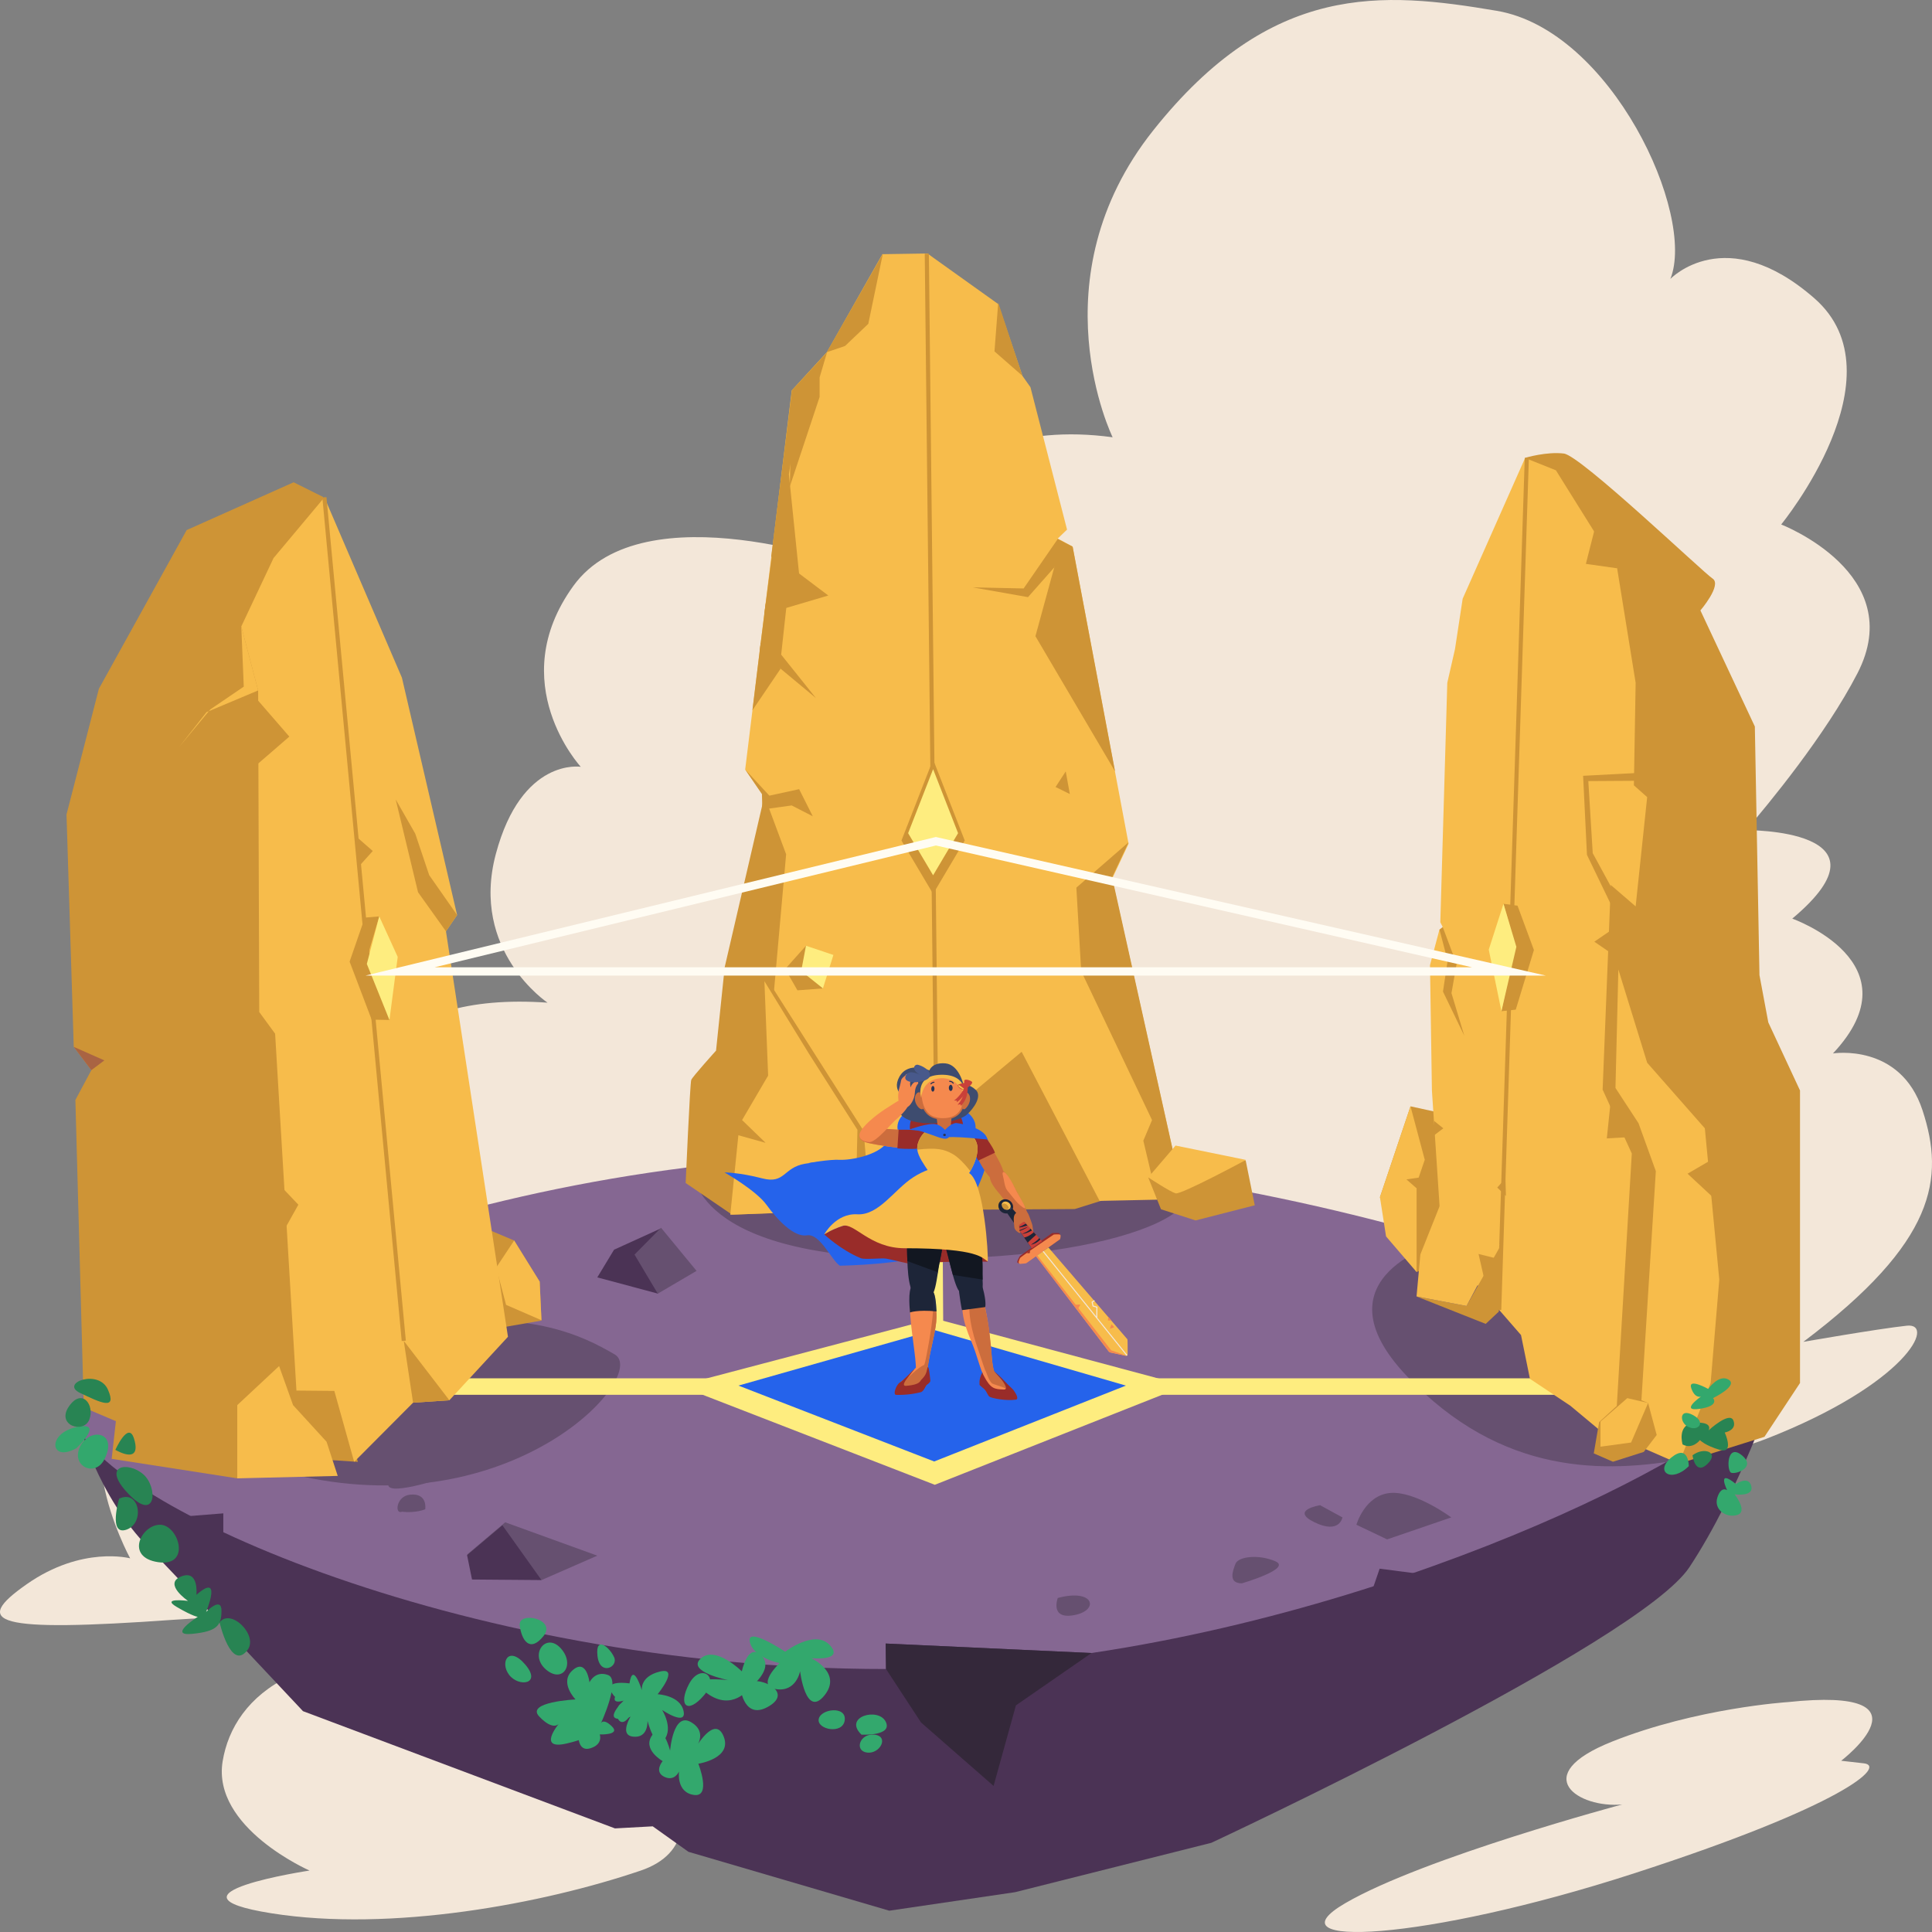 <svg xmlns="http://www.w3.org/2000/svg" fill="none" viewBox="0 0 468 468">
  <rect x="0" y="0" width="468" height="468" fill="#808080" stroke="none"/>
  <path fill="#F3E7D9" d="M177.365 397.053s-91.264-7.824-135.1-4.697c-43.84 3.132-49.206.78-35.787-8.61 13.418-9.39 25.052-6.259 25.052-6.259s-18.79-34.434 4.473-43.825c23.262-9.39 56.367-7.044 56.367-7.044s-38.47-89.215 40.261-83.737c0 0-18.789-12.522-12.526-36.001 6.263-23.478 20.579-21.132 20.579-21.132s-18.789-20.346-1.79-43.825c16.999-23.478 67.996-4.697 67.996-4.697s16.999-37.567 62.63-31.303c0 0-18.789-38.347 9.844-74.347 28.632-36 55.469-33.65 83.21-28.957 27.735 4.698 48.314 49.303 42.051 64.952 0 0 13.418-14.088 34.896 4.698 21.471 18.78-8.054 54.781-8.054 54.781s30.961 11.911 18.462 36.073c-7.742 14.975-21.599 31.715-26.969 37.974 0 0 37.223-.378 11.19 21.427 0 0 30.439 10.743 9.86 32.656 0 0 16.339-2.628 21.705 13.807 5.37 16.434 3.325 31.792-28.883 56.056 0 0 17.897-3.132 25.053-3.912 7.155-.781 0 14.088-33.998 27.39-34.004 13.317-250.522 48.532-250.522 48.532zM433.011 412.315s-22.026 1.401-42.545 9.579c-20.518 8.178-8.014 16.211 2.489 15.208 0 0-48.07 12.861-67.059 23.905-18.989 11.043 19.033 9.269 69.88-7.194 50.847-16.464 61.223-26.038 55.725-26.669-5.499-.63-5.499-.625-5.499-.625s23.673-18.092-12.991-14.204zM115.764 403.637c-42.101-8.057-59.2 6.903-61.833 23.013-2.633 16.109 21.05 26.464 21.05 26.464s-38.154 5.755-9.211 10.355c28.943 4.601 65.779-2.302 89.462-10.355 23.683-8.052 2.633-41.425-39.468-49.477z"/>
  <path fill="#4B3355" d="M215.409 462.839l30.479-4.484 47.544-11.96s103.617-48.328 115.805-66.765c12.188-18.436 20.724-43.844 20.724-43.844s-50.593-16.444-184.683-18.931c-134.09-2.492-226.13 27.899-226.13 27.899s4.268 17.438 17.066 30.392c5.98 6.055 37.18 39.36 37.18 39.36l75.577 28.399 9.145-.499 8.652 6.171 48.641 14.262z"/>
  <path fill="#856792" d="M426.305 335.791c0 10.263-75.528 51.702-161.903 64.632l-49.86-2.298.083 6.171c-104.854 0-193.595-41.852-196.089-60.535-2.494-18.684 91.235-64.022 196.089-64.022 104.853 0 211.68 43.845 211.68 56.052z"/>
  <path fill="#33A86D" d="M162.321 424.085s.721-9.453 5.044-6.932c4.323 2.521 1.081 6.302 1.081 6.302s4.683-8.193 6.845-2.836c2.161 5.357-6.125 6.617-6.125 6.617s3.243 8.193-1.081 7.563c-4.323-.63-3.602-5.672-3.602-5.672s-1.081 2.521-3.603 1.261c-2.522-1.261-.36-3.782-.36-3.782s-5.044-2.836-2.522-6.302c2.522-3.461 4.323 3.781 4.323 3.781z"/>
  <path fill="#33A86D" d="M152.485 407.777s-6.279-.955-4.367 2.147c1.912 3.103 3.547 1.435 3.547 1.435s-5.459 5.013-1.64 5.013c3.824 0 3.547-1.91 3.547-1.91s-4.096 5.73-.272 6.21c3.825.48 3.547-3.82 3.547-3.82s1.913 7.403 4.096 4.538c2.184-2.865-.548-7.165-.548-7.165s6.008 4.057 5.187.237c-.82-3.82-6.279-4.058-6.279-4.058s5.459-6.685.548-5.492c-4.916 1.192-4.367 4.537-4.367 4.537s-2.184-7.165-2.999-1.672z"/>
  <path fill="#33A86D" d="M166.908 407.922c-2.705 5.125-.449 7.49 3.608 2.759 4.052-4.732-.903-7.883-3.608-2.759zM123.341 405.726c-2.328-3.02-.149-7.262 3.908-2.492 4.057 4.771-1.58 5.513-3.908 2.492zM149.635 413.701c-.904 2.434 1.053 5.915 3.608.79.843-1.701-2.71-3.224-3.608-.79zM148.776 401.47c-1.042-2.38-4.573-5.415-4.052-.407.521 5.012 5.094 2.787 4.052.407zM150.199 412.15c2.97-.495 7.377-2.221 3.414-2.957-3.963-.737-6.385 3.451-3.414 2.957z"/>
  <path fill="#33A86D" d="M142.794 407.525s-.676-5.915-4.057-2.957c-3.381 2.957.676 7.097.676 7.097s-12.171.591-8.79 4.14c3.381 3.549 4.733 1.774 4.733 1.774s-5.409 6.506 2.029 4.732 2.704-2.167 2.704-2.167-.227 4.334 2.932 3.35c3.16-.984 2.256-3.35 2.256-3.35s5.183.199 2.932-1.973c-2.256-2.167-2.704-.592-2.704-.592s4.955-10.646 1.801-11.824c-3.159-1.187-4.512 1.77-4.512 1.77z"/>
  <path fill="#33A86D" d="M132.204 404.374c4.057 3.548 7.211-1.183 3.609-5.124-3.609-3.942-7.66 1.575-3.609 5.124z"/>
  <path fill="#33A86D" d="M125.894 393.742c.449 3.534 2.422 6.739 5.759 2.57 3.331-4.174-6.208-6.109-5.759-2.57zM181.423 409.008s-4.013 5.711-10.215 1.125c-6.207-4.586 5.216-3.132 5.216-3.132s-10.254-2.055-6.662-5.269c3.597-3.215 9.932 3.131 9.932 3.131s1.48-7.15 4.761-3.81c3.287 3.35-3.032 7.955-3.032 7.955z"/>
  <path fill="#33A86D" d="M188.853 402.856s-5.858 5.517-.903 6.307c4.955.791 5.858-4.334 5.858-4.334s1.352 11.432 5.859 5.915c4.506-5.517-3.154-9.066-3.154-9.066s8.114.791 4.506-3.156c-3.608-3.941-10.819 1.576-10.819 1.576s-9.467-6.307-8.563-2.366c.903 3.941 7.216 5.124 7.216 5.124z"/>
  <path fill="#33A86D" d="M179.382 409.013s.904 8.188 7.211 4.092c6.313-4.092-5.858-8.474-7.211-4.092zM198.318 416.44c-.449 2.526 5.858 3.791 6.307.252.449-3.539-5.858-2.782-6.307-.252zM210.034 424.536c3.154.393 5.41-3.941 1.802-4.334-3.603-.397-4.956 3.941-1.802 4.334z"/>
  <path fill="#33A86D" d="M208.684 420.197s7.659.393 5.858-3.156c-1.801-3.543-10.365-1.178-5.858 3.156z"/>
  <path fill="#4B3355" d="M344.791 381.37l-10.592-1.381-2.029 5.914 12.621-4.533zM44.18 367.375l9.916-.786v7.093l-9.915-6.307z"/>
  <path fill="#665070" d="M131.167 382.752l13.519-5.914-22.309-8.082-9.239 7.82 18.029 6.176z"/>
  <path fill="#4B3355" d="M113.138 376.707l8.563-7.229 9.466 13.274-16.827-.136-1.202-5.909z"/>
  <g>
    <path fill="#4B3355" d="M159.409 313.369l-14.721-3.941 4.057-6.705 11.268-5.124-.604 15.77z"/>
    <path fill="#665070" d="M153.702 303.906l5.637 9.463 9.389-5.517-8.602-10.447-6.424 6.501z"/>
  </g>
  <path fill="#665070" d="M351.552 367.573s-8.79-6.506-14.871-5.914c-6.085.591-8.114 7.689-8.114 7.689l7.438 3.548 15.547-5.323zM319.779 364.616s-7.438 1.183-1.352 4.14c6.085 2.958 6.762-1.183 6.762-1.183l-5.41-2.957zM300.851 383.537s12.172-3.548 8.115-5.323c-4.058-1.774-9.013-1.182-9.689.592-.681 1.774-1.807 4.731 1.574 4.731zM256.232 387.086s-2.028 5.323 4.057 4.14c6.086-1.183 4.728-6.506-4.057-4.14zM96.911 354.368s3.154-3.942 4.955-2.366c1.802 1.576 5.859 5.914 5.859 5.914s-15.325 5.125-13.518 1.183c1.801-3.946 2.704-4.731 2.704-4.731zM103.003 365.6s.677-3.941-3.608-3.548c-3.503.32-3.83 4.925-2.028 4.14 3.381.397 5.636-.592 5.636-.592z"/>
  <path fill="#665070" d="M105.023 320.2c24.636-2.104 35.754 3.156 43.869 7.883 8.114 4.731-21.633 38.632-70.911 30.483-49.279-8.149 2.405-36.262 27.042-38.366zM167.672 282.338s-2.028 21.374 51.38 22.499c53.407 1.125 83.83-14.248 61.522-22.121-22.309-7.878-112.902-.378-112.902-.378zM349.527 300.755s-31.775 8.28-8.791 32.524c22.985 24.245 47.999 23.653 67.603 20.105 19.609-3.549-22.304-43.171-58.812-52.629z"/>
  <path fill="#34283A" d="M214.625 404.296l-.083-6.171 49.861 2.298-18.313 12.682-5.409 19.513-17.576-15.373-8.48-12.949z"/>
  <g>
    <path fill="#FEED7F" d="M226.338 319.366l-61.827 16.289 61.932 24.016 60.658-24.016-60.763-16.289z"/>
    <path stroke="#FEED7F" stroke-miterlimit="10" stroke-width="4" d="M77.526 335.873h300.277M226.479 320.268l-.227-34.1"/>
    <path fill="#2563EB" d="M226.293 322.173l-47.416 13.467 47.416 18.384 46.441-18.384-46.441-13.467z"/>
  </g>
  <g>
    <path fill="#CE9436" d="M116.157 296.959l8.391 3.534 6.18 9.967.433 9.434-16.977 2.938-.604-15.372 2.577-10.501z"/>
    <path fill="#F7BC4B" d="M124.551 300.493l-4.357 6.569 2.395 9.022 8.574 3.723-.432-9.347-6.18-9.967z"/>
    <path fill="#CE9436" d="M78.27 120.384l-7.138-3.558-25.912 11.576-21.267 38.444-7.842 30.45 1.751 56.289 4.263 5.648-3.864 7.223 2.029 74.507 22.131 9.366 16.717 1.978 27.551 1.809-4.8-17.186-6.451-2.104-7.965-92.411 9.29-69.494 1.507-52.537z"/>
    <path fill="#F7BC4B" d="M85.791 354.116l14.272-14.336 8.791-.591 14.194-15.373-15.02-98.223 2.699-3.941-13.368-57.492-18.778-43.689-12.321 14.714-7.81 16.56 4.08 15.504.265 77.896 3.847 5.255 5.166 86.447 9.178.083 4.805 17.186z"/>
    <path fill="#A96443" d="M17.863 253.585l4.262 5.648 3.159-2.366-7.421-3.282z"/>
    <path fill="#CE9436" d="M108.025 225.593l-6.762-9.463-5.41-22.47 4.734 8.28 3.381 10.05 6.756 9.662-2.699 3.941zM61.302 168.301l8.785 10.132-8.109 7.015-.676-17.147zM100.06 339.78l-2.255-14.98 11.046 14.389-8.791.591zM68.588 287.942l3.686 3.878-3.459 6.176-.227-10.054zM56.797 326.182l-31.775 12.415 3.381 2.696-1.352 12.091 30.423 4.726 2.704-18.33 7.433-8.867-10.814-4.731z"/>
    <path fill="#F7BC4B" d="M79.105 349.243l2.705 8.276-24.337.591v-17.738l10.137-9.458 3.381 9.458 8.114 8.871zM43.423 180.915l6.612-8.411 12.493-5.255-4.08-15.504.6 14.583-8.11 5.521-7.515 9.066z"/>
    <path stroke="#CE9436" stroke-miterlimit="10" d="M97.81 324.8L78.583 120.471"/>
    <path fill="#CE9436" d="M90.026 246.992l-5.337-14.054 3.686-10.656 3.497-.296-2.882 9.725 5.42 15.363-4.384-.082z"/>
    <path fill="#FEED7F" d="M94.337 247.084L88.86 233.5l3.01-11.514 4.472 9.812-2.006 15.286z"/>
    <path fill="#CE9436" d="M86.387 202.725l3.908 3.418-3.304 3.68-.604-7.098z"/>
    <g>
      <path fill="#CE9436" d="M240.865 263.363l-2.594 14.636 5.099 10.665 4.069-.911-4.695-9.168 2.428-15.939-4.307.717z"/>
      <path fill="#FEED7F" d="M245.094 262.646l-2.81 14.194 5.155 10.913 2.544-10.326-4.889-14.781z"/>
    </g>
    <g>
      <path fill="#CE9436" d="M351.547 270.15l-9.871-2.157-7.405 22.014 8.885 18.131 12.337-5.614-3.946-32.374zM369.568 110.868s5.132-1.518 9.256-1.004c4.118.514 33.665 28.734 36.021 30.28 2.355 1.547-2.944 7.723-2.944 7.723l13.186 28.118 1.12 60.235 2.139 11.441 7.682 16.492v70.862l-8.613 13.031-20.718 6.516-9.134-6.133-6.928 1.246-19.743-133.535-1.324-105.272z"/>
      <path fill="#F7BC4B" d="M349.484 224.57l-.588-1.168 1.691-58.005 1.862-8.15 1.862-12.216 15.126-34.095 7.46 2.986 14.832 23.74 4.484 27.735-.427 24.84 3.22 2.851-2.793 26.469-6.019-5.187-1.979 49.58 7.067 15.474-4.163 70.033-10.736-8.945-9.777-6.515-2.161-10.603-19.116-21.975-2.467-37.266-.465-30.367 2.289-8.595.798-.621zM341.676 267.993l3.453 12.948-1.48 4.32-2.96.431 2.467 2.158v20.288l-7.405-8.634-1.48-9.497 7.405-22.014z"/>
      <path fill="#CE9436" d="M391.557 224.444l-5.354 3.67 5.354 3.665v-7.335zM386.949 125.596l-2.793 10.995 7.576 1.071-4.783-12.066zM400.492 187.028l-17.004.902.931 19.139 7.604 15.746.698-3.461-6.906-12.692-1.069-17.457 15.585-.097.161-2.08z"/>
      <path fill="#F7BC4B" d="M392.024 234.833l-.699 28.709 5.587 8.552 4.19 11.606-4.19 66.586 9.777 4.276 7.688-19.547 2.095-25.044-3.498-36.655-13.967-15.882-6.983-22.601z"/>
      <path stroke="#CE9436" stroke-miterlimit="10" d="M363.159 317.301l6.69-206.394"/>
      <path fill="#CE9436" d="M367.174 244.568l4.395-14.437-3.968-10.743-3.403-.461 2.81 9.827-3.298 16.197 3.464-.383z"/>
      <path fill="#FEED7F" d="M363.7 244.946l3.619-15.586-3.12-10.433-3.57 11.107 3.071 14.912z"/>
      <path fill="#CE9436" d="M399.228 339.848l2.084 7.752-3.131 4.106-7.472 2.38-4.639-2.026 1.297-7.577 7.139-6.55 4.722 1.915z"/>
      <path fill="#F7BC4B" d="M387.696 344.357l6.49-5.677 5.044 1.168-4.119 9.58-7.415 1.013v-6.084z"/>
      <path fill="#CE9436" d="M363.618 301.531l-8.381 14.82-12.121-2.308 16.777 6.651 3.182-2.986.543-16.177z"/>
      <path fill="#F7BC4B" d="M355.241 316.35l-12.105-2.307.931-10.181 6.984-17.515 5.897 13.036 6.285 2.036-7.992 14.931z"/>
      <path fill="#CE9436" d="M390.159 266.8l-.931 8.959 6.983-.407-6.052-8.552zM415.775 280.239l-6.99 4.072 7.455 6.927-2.328-11.407M362.23 304.779l-4.074-1.019 1.513 6.618 2.561-5.599zM347.416 271.541l2.206 1.78-2.544 1.929.338-3.709zM364.788 289.706l-2.095-2.036 1.979-2.239.116 4.275zM349.493 224.585l3.347 8.929-1.241 7.059 3.104 10.316-5.161-10.689 1.126-7.5-1.968-7.505.793-.61z"/>
    </g>
  </g>
  <g>
    <path fill="#F7BC4B" d="M181.922 277.737l2.849-85.197-4.262-6.137 11.279-91.829 8.552-9.322 13.408-23.682 10.929-.165 1.353.984 15.774 11.266 5.858 17.38 1.951 2.758 8.863 34.493-2.251 2.172 3.603 1.934 13.552 72.001-3.986 8.47 15.675 70.12-24.337 9.361-50.027.887-28.783-15.494z"/>
    <path fill="#CE9436" d="M210.779 293.197l-1.574-19.251-25.795-40.577-1.485 44.005 28.854 15.823zM273.383 204.03l-3.985 8.469 15.674 70.518-2.854 3.005-21.86 6.85-41.613.262-5.11-10.117 48.68-40.606-1.58-27.396 5.315-4.615 7.333-6.37zM256.227 130.555l3.603 1.871-10.814 12.222-13.374-2.366 12.321.262 8.264-11.989zM241.804 73.297L240.9 85.12l6.762 5.914-5.858-17.738zM187.047 134.002l13.596 10.253-15.514 4.581 1.918-14.834zM200.266 85.32l4.434-1.513 5.631-5.362 3.531-16.977-13.596 23.851zM180.509 186.403l5.858 6.336 7.211-1.576 3.304 6.569-5.105-2.627-7.1.989-.111-3.748-4.057-5.943z"/>
    <path fill="#CE9436" d="M190.579 146.223l-1.352 12.353 8.413 10.515-13.634-11.334 1.463-11.534h5.11zM185.167 192.807l-9.616 41.459-2.1 20.235s-5.709 6.307-6.009 7.098c-.299.79-1.352 24.966-1.352 24.966l11.268 7.689 33.349-1.382-24.038-43.626 3.758-42.312-5.26-14.127z"/>
    <path fill="#F7BC4B" d="M176.903 294.249l1.956-19.251 6.607 1.842-5.709-5.521 6.313-10.772-.904-22.868 10.82 17.613 11.716 18.392-.454 19.45-30.345 1.115zM261.184 233.738l17.88 37.581-2.106 4.993 3.381 14.291-13.973.296-19.376-37.057 14.194-20.104z"/>
    <path fill="#CE9436" d="M184.267 155.667l-2.006 16.396 6.817-10.069-4.811-6.327zM198.539 91.428v4.731l-7.211 21.685.527-23.328 8.491-9.197-1.807 6.109zM195.237 229.093l-5.032 5.624 2.965 5.177 6.174-.465-4.107-10.336z"/>
    <path fill="#FEED7F" d="M195.235 229.093l6.646 2.23-2.539 8.106-5.265-4.208 1.158-6.128z"/>
    <path fill="#CE9436" d="M191.847 94.516l2.178 1.774-2.926 18.597 2.926 28.578-7.211-8.673 5.033-40.276zM255.774 135.975l-4.955 18.136 19.288 32.748-10.276-54.433-4.057 3.549zM278.141 285.213l3.093 7.717 8.38 2.701 14.333-3.665-2.206-10.903-23.6 4.15z"/>
    <path fill="#F7BC4B" d="M284.759 277.495l-6.618 7.717s5.293 3.472 6.618 3.859c1.324.388 17.054-8.1 17.054-8.1l-17.054-3.476z"/>
    <path stroke="#CE9436" stroke-miterlimit="10" d="M227.029 293.018l-2.522-231.565"/>
    <g>
      <path fill="#CE9436" d="M226.033 183.974l-7.665 19.634 7.665 12.92 7.66-12.92-7.66-19.634z"/>
      <path fill="#FEED7F" d="M226.032 186.325l-6.052 15.499 6.052 10.2 6.047-10.2-6.047-15.499z"/>
    </g>
    <path fill="#CE9436" d="M258.159 186.859l-2.461 3.781 3.453 1.706-.992-5.487z"/>
  </g>
  <g>
    <path fill="#2563EB" d="M226.857 278.876c5.229 0 9.467-2.617 9.467-5.846s-4.238-5.847-9.467-5.847c-5.228 0-9.466 2.618-9.466 5.847 0 3.229 4.238 5.846 9.466 5.846z"/>
    <path fill="#992C29" d="M226.861 278.876c3.569 0 6.463-2.617 6.463-5.846s-2.894-5.847-6.463-5.847-6.462 2.618-6.462 5.847c0 3.229 2.893 5.846 6.462 5.846z"/>
  </g>
  <g>
    <path fill="#3E4C6F" d="M233.379 262.723s-1.081-4.848-4.362-5.134c-3.276-.286-3.88 1.707-3.88 1.707s-5.06-2.351-7.25 1.498c-2.183 3.849 1.985 5.415 1.985 5.415s-4.368.407-1.685 3.747c2.682 3.345 13.396 2.337 15.957.102 1.856-1.624 3.802-4.586 2.211-6.06-1.585-1.478-2.976-1.275-2.976-1.275z"/>
  </g>
  <g>
    <path fill="#2563EB" d="M222.354 273.224c-1.502.523-5.709 7.422-12.016 7.819-6.307.393-9.162-.199-15.325.853-5.315.907-4.805 4.994-10.365 3.549-5.559-1.445-9.161-1.445-9.161-1.445s7.659 4.334 10.215 7.883c2.555 3.549 6.612 7.883 9.766 7.359 3.153-.523 5.858 5.915 7.964 7.359 0 0 16.678-.262 22.237-3.156 5.559-2.894 17.204-24.113 12.997-28.316-4.218-4.203-14.81-2.429-16.312-1.905z"/>
    <path fill="#2563EB" d="M222.352 273.223s-5.409.524-7.51 3.549c-2.101 3.02-8.674 4.305-11.379 4.174-2.705-.131-7.588.79-7.588.79s18.141 1.542 21.594-2.07c0 0 3.226-6.176 4.883-6.443z"/>
  </g>
  <g>
    <path fill="#992C29" d="M239.267 305.632s-4.356-8.266-12.715-7.049c-8.358 1.217-19.676-2.535-22.458-1.624s-4.439 2.055-4.439 2.055 4.062 3.811 8.856 5.769c.937.383 5.205-.092 6.175.107 5.919 1.217 6.207 1.741 10.037 1.13 3.836-.606 14.544-.388 14.544-.388z"/>
  </g>
  <g>
    <path fill="#F5894E" d="M233.169 314.159c-.621 5.638 1.818 9.589 3.004 13.075 1.186 3.486 2.029 7.068 3.154 7.03 1.13-.039 1.917.494 1.502-1.513-.599-2.889-.499-3.67-1.109-9.23-.565-5.197-1.419-7.999-1.857-10.496-.343-1.968-4.073-4.504-4.694 1.134z"/>
    <path fill="#CC6D3D" d="M234.894 313.961c-.621 5.638 1.33 10.869 2.516 14.354 1.186 3.486 1.275 4.072 2.028 5.061.588.771 1.874.655 1.353-1.328-.715-2.724-.283-2.118-1.02-8.503-.599-5.192-1.469-7.723-1.907-10.22-.349-1.973-2.35-5.003-2.97.636z"/>
    <path fill="#1D2538" d="M229.191 302.001s1.802 9.196 3.154 10.777c1.352 1.58 5.936 1.905 5.709-1.775-.233-3.786.598-7.49-1.879-9.855-2.478-2.366-6.086-3.68-6.984.853z"/>
    <path fill="#121721" d="M229.044 302.108l1.796 6.724 7.194 1.135c-.233-3.786.621-6.458-1.857-8.818-2.483-2.366-6.229-3.573-7.133.959z"/>
    <path fill="#1D2538" d="M238.091 312.089c.903 3.35.565 4.533.565 4.533l-5.631.737s-.227-.839-.676-4.189c-.455-3.35 4.899-4.208 5.742-1.081z"/>
    <path fill="#CC6D3D" d="M238.163 333.333c.144 2.206.26 5.032 5.631 4.741 2.727-.145-.46-3.049-1.375-4.121 0 0-1.601-1.759-1.729-2.031-.327-.703-1.602-.931-2.383.432-.399.702-.167.659-.144.979z"/>
    <path fill="#F5894E" d="M237.496 334.201c-.105.383-.027.955.571 1.333 1.258.785 3.326 1.517 5.454 1.415 2.672-.121-2.732-1.541-3.126-1.793-.853-.548-1.397-2.613-1.685-3.161-.288-.548-1.097 1.779-1.214 2.206z"/>
    <path fill="#992C29" d="M237.988 332.426s-.089.054.349.883c1.641 3.131 2.561 3.199 4.816 3.286 1.486.059-.681-2.579-.681-2.579l-1.669-1.89s1.491 1.25 2.766 2.661c.787.868 1.74 1.615 2.067 2.138.571.776 1.181 2.012.444 2.119-2.472.349-5.681-.349-6.263-.645-.588-.296-.61-1.038-1.325-1.847-.271-.306-1.192-.907-1.225-1.173-.011-.689-.033-.917.189-1.726.244-.853.532-1.227.532-1.227z"/>
  </g>
  <g>
    <path fill="#F5894E" d="M225.867 314.261c2.068 5.061.494 7.563-1.219 16.997-.155.872-2.123 1.57-2.71.3-.1-.208-.084-.62-.111-1.09-.205-3.462-1.774-11.965-1.319-15.31.343-2.584 4.339-3.394 5.359-.897z"/>
    <path fill="#CC6D3D" d="M226.807 317.504c.088.868.116 2.133-.172 3.913-.432 2.661-1.269 6.021-1.363 6.598-.156.964-.499 3.165-.632 3.766-.083.374-1.469 1.004-1.469 1.004s.693-2.046.848-2.57c.321-1.081 1.774-8.716 1.979-12.527.022-.436.72-1.061.809-.184z"/>
    <path fill="#1D2538" d="M226.247 313.262c-.776-1.75-1.641-3.582-3.253-3.543-1.358.033-2.561 1.367-2.705 4.164-.083 1.638.083 3.204.133 4.048 0 0 1.718-.708 6.418-.272 0 0-.078-3.233-.593-4.397z"/>
    <path fill="#273252" d="M226.248 313.262c-.161-.344-.117.858-.117.858l-.138 3.476s.188 0 .853.063c-.005 0 0-2.089-.598-4.397z" opacity=".4"/>
    <path fill="#1D2538" d="M219.798 305.486c.15 4.073.565 9.463 3.869 9.463 3.303 0 2.932-4.697 4.279-10.839 1.352-6.143-2.594-7.82-5.598-7.82-3.004-.005-2.7 5.119-2.55 9.196z"/>
    <path fill="#121721" d="M219.798 305.486l7.36 2.696s-.565 2.07.788-4.072c1.352-6.143-2.594-7.82-5.598-7.82-3.004-.005-2.7 5.119-2.55 9.196z"/>
    <g>
      <path fill="#F5894E" d="M224.735 331.233c.532 1.426.133 1.707-.311 2.187-3.27 3.553-4.168 2.278-4.711 2.525-1.807.829-1.973-1.047-1.164-1.478.782-.417 2.001-2.007 2.971-2.836.455-.388.477-.616 1.12-.722.665-.102 1.873-.277 2.095.324z"/>
      <path fill="#CC6D3D" d="M224.369 333.177c-1.696 4.368-5.481 3.302-6.324 3.016-.349-.117 1.719-2.313 1.719-2.313s2.649-2.613 3.957-3.18c1.363-.586 1.153 1.183.648 2.477z"/>
      <path fill="#992C29" d="M224.871 331.287c-.155-.214-.172-.112-.211.048-.277 1.256-.365 1.76-1.474 2.88-.377.383-.321 1.192-3.652 1.483-1.414.126.232-1.818.232-1.818l1.852-2.356-.56.514s-2.201 2.308-3.082 2.856c-.865.538-1.757 2.962-.898 2.991a21.883 21.883 0 005.981-.65c.798-.242 1.197-1.702 1.502-1.813 0 0 .82-.558.803-.945-.022-.364-.282-2.89-.493-3.19z"/>
    </g>
  </g>
  <g>
    <path fill="#CC6D3D" d="M236.654 280.214s2.993 6.637 5.266 5.857c2.272-.781 1.236-3.093-1.929-8.348-1.474-2.449-4.318.862-3.337 2.491z"/>
    <path fill="#992C29" d="M235.666 278.779s-1.885-3.272-.283-4.435c1.602-1.164 3.309.964 4.34 2.511 1.131 1.697 1.28 2.37 1.28 2.37l-4.023 1.91-1.314-2.356z"/>
    <path fill="#CC6D3D" d="M245.425 287.026s-1.475-2.715-2.611-3.568c-1.136-.854-3.192.358-3.043 1.774.15 1.415 1.613 3.083 2.506 4.15.892 1.066 3.713 5.318 4.772 5.391 1.053.072 1.951-.427 1.707-1.28-.244-.854-3.331-6.467-3.331-6.467z"/>
    <path fill="#F5894E" d="M246.231 288.567s-1.536-3.354-2.633-4.363c-.837-.771-.82.146-.604.815.221.673.316 2.54 1.042 3.403s1.862 2.351 2.521 3.02c.66.669 1.951 1.697 1.752 1.008-.194-.693-2.078-3.883-2.078-3.883z"/>
    <path fill="#992C29" d="M248.299 305.937c.061-.082.166-.121.261-.184l8.07-5.459c.099-.077.105-.295.16-.863.034-.383-.094-.79-.543-.761-.593.034-1.325-.038-1.485.102l-7.627 5.42c-.116.082-.36.543-.449.742-.105.228-.238.451-.26.746-.017.219.155.301.46.354l1.413-.097z"/>
    <path fill="#1D2538" d="M245.289 292.838c-.033-.034-.421-.034-.926.33-.587.427-.315.81-.315.81l5.686 8.12 2.516-1.464-6.961-7.796z"/>
    <path fill="#1D2538" d="M242.281 293.27c.626.732 1.702.897 2.439.392.748-.509.925-1.541.354-2.341-.598-.839-1.768-1.081-2.577-.504-.792.572-.87 1.682-.216 2.453zm.937-.393c-.405-.267-.621-.747-.477-1.062.15-.32.604-.349 1.009-.063.393.277.587.747.443 1.047-.144.301-.576.34-.975.078z"/>
    <path fill="#F7BC4B" d="M243.313 291.088c-.577.131-.826.693-.571 1.236a1.192 1.192 0 00.055.102c-.216-.383-.083-.751.294-.809.377-.059.842.213 1.036.601.194.373.056.717-.299.775-.222.039-.482-.048-.698-.203.299.223.687.325 1.036.237.538-.131.798-.649.582-1.178-.216-.543-.864-.887-1.435-.761z"/>
    <path fill="#F6BE4A" d="M244.36 292.067c0 .01.006.021.012.031-.006-.01-.006-.021-.012-.031zM244.387 292.179c0 .015.006.029.006.049 0-.015-.006-.029-.006-.049z"/>
    <path fill="#3E4C6F" d="M244.814 293.003c.016-.01.033-.019.044-.034a.973.973 0 00.133-.363c.005-.044-.033-.083-.089-.088-.055-.005-.105.029-.111.073a.902.902 0 01-.116.31c-.022.039 0 .088.044.107.034.01.067.01.095-.005z"/>
    <path fill="#C94039" d="M246.97 296.406c-.576.233-1.064.238-1.064.238l2.794 3.961c.277.436 1.241 1.769 1.241 1.769s2.167-1.464 2.489-1.716c0 0-1.092-1.193-1.441-1.542l-2.999-3.325c-.011 0-.443.378-1.02.615z"/>
    <path fill="#1D2538" d="M248.893 296.848l-.443-.437s-.516.388-1.713.873c0 .005.078.252 2.156-.436z"/>
    <path fill="#C73F37" d="M245.881 296.615s1.474-.616 1.884-1.076l-.526-.514s-1.281 1.047-1.635 1.192l.277.398z"/>
    <path fill="#1D2538" d="M246.88 298.035l.111.155s1.291-.446 2.006-1.018l-2.117.863zM249.639 297.623l.371.417s-1.219.795-2.522.863c0 0 1.779-.611 2.151-1.28zM250.981 299.121l-.571-.625s-1.02.998-2.317 1.289l.87 1.241s.632-.698 2.018-1.905zM251.704 299.887l.327.33s-.837 1.042-2.322 1.299c0 0 2-1.241 1.995-1.629z"/>
    <g>
      <path fill="#F5894E" d="M248.377 306.044a.688.688 0 00.322-.116l8.075-5.731c.023-.014.266-.911.045-1.095-.222-.184-1.547-.054-1.547-.054s-8.025 5.386-8.169 5.687c-.144.301-.333.718-.355 1.028-.017.233.199.417.46.392l1.169-.111z"/>
    </g>
    <path fill="#FEED7F" d="M260.679 316.481l-1.524-1.944.937-4.94 1.535 1.877-.948 5.007zM258.74 313.951l-.549-.766.937-4.94.56.698-.948 5.008z" opacity=".5"/>
    <path fill="#992C29" d="M248.698 303.528l.516.048c.177.02.21.01.238-.15l.1-.494-.854.596z"/>
    <g>
      <path fill="#F7BC4B" d="M268.516 327.282s-16.788-22.033-17.038-22.329a9.248 9.248 0 01-.499-.654l2.999-2.104 19.111 22.222c.099.117.06 3.787.06 3.787-.06.072-.038.247-.432.213l-3.752-.81a.85.85 0 01-.449-.325z"/>
      <path fill="#F5894E" d="M268.515 327.282s-16.816-22.038-17.065-22.329c-.25-.291-.571-.722-.571-.722s-.011-.024.327-.223l17.969 23.09s3.935 1.353 3.541 1.324l-3.752-.81a.88.88 0 01-.449-.33z"/>
      <path fill="#F5894E" d="M260.225 316.263l.627.902c.033.077.177.005.255-.126l.537-.887c.05-.078.034-.146-.027-.151l-1.297.054c-.1.009-.128.131-.095.208zM268.507 319.007l-.138.848.881.039-.743-.887zM269.255 320.786l-.421 1.101 1.081-.388-.66-.713z"/>
      <path stroke="#F3E7D9" stroke-miterlimit="10" stroke-width=".25" d="M273 328.344l-20.313-25.228M265.135 315.046l-.582.374.216.945.942.276-.027 1.862v.727"/>
    </g>
    <path fill="#CC6D3D" d="M246.178 293.774s.782-.659 1.791-.567c1.008.092 1.158.965 1.524 1.852.26.625.593 1.726.593 1.726l.227 1.585-1.202-1.328s-.909-1.086-1.031-1.086c-.261 0-1.242.819-1.242.819l.116 1.362s.527.65-.011.519c-.349-.083-1.197-.722-1.236-1.401-.083-1.571-.454-2.734.471-3.481z"/>
  </g>
  <g>
    <path fill="#F7BC4B" d="M219.153 302.369c18.368.01 18.701 2.468 20.114 3.166.188-1.362-.859-19.009-4.451-21.336-3.591-2.331-8.485-2.298-13.595.985-4.601 2.957-8.336 9.269-13.558 8.963-5.221-.305-8.008 4.872-8.008 4.872s1.651-1.144 4.439-2.055c2.788-.916 6.59 5.4 15.059 5.405z"/>
  </g>
  <g>
    <path fill="#F5894E" d="M217.675 273.66s-6.197-.436-7.133-.47c-.937-.034-2.035.334-2.284 1.638-.249 1.304.743 1.775 2.666 2.177 1.923.402 6.352 1.129 8.197 1.028 1.852-.097 2.955-3.597-1.446-4.373z"/>
    <path fill="#CC6D3D" d="M217.675 273.66s-6.197-.436-7.133-.47c-.937-.034-2.035.334-2.284 1.638-.249 1.304.743 1.775 2.666 2.177 1.923.402 6.352 1.129 8.197 1.028 1.852-.097 2.955-3.597-1.446-4.373z"/>
    <path fill="#992C29" d="M223.367 273.878c3.198.47 1.696 4.077-.654 4.329-2.35.257-5.332-.029-5.332-.029l.299-4.518s3.891-.049 5.687.218z"/>
    <path fill="#F5894E" d="M210.579 276.661c-1.574-.078-3.17-.917-1.99-2.798 1.181-1.88 4.329-4.309 6.695-5.759 2.367-1.449 3.559-2.535 4.667-1.59 1.109.945-1.602 3.592-3.104 4.877-1.047.892-4.689 5.342-6.268 5.27z"/>
  </g>
  <g>
    <path fill="#F7BC4B" d="M232.621 273.456c-3.514-.329-5.371-.543-7.793.296-1.308.451-2.821 2.831-2.627 4.732.166 1.619 1.768 3.83 2.627 5.124 1.452 2.177 2.1 1.575 4.656 1.575 2.555 0 4.245.863 5.559-1.478.765-1.362 1.845-3.592 1.746-5.764-.106-2.303-2.362-4.315-4.168-4.485z"/>
    <path fill="#CE9436" d="M232.621 273.456c-3.514-.329-5.371-.543-7.793.296-1.308.451-2.821 2.831-2.627 4.732 4.655-.524 6.462-.131 8.563 1.052 2.1 1.183 4.279 4.174 4.279 4.174s1.951-3.268 1.746-5.764c-.183-2.303-2.362-4.32-4.168-4.49z"/>
  </g>
  <g>
    <path fill="#F5894E" d="M227.166 270.596l.338 3.156s.227 1.086 1.352 1.183c1.126.097 1.126-1.28 1.126-1.28l.338-4.237-3.154 1.178z"/>
    <path fill="#CC6D3D" d="M226.864 270.596l.405 3.156s.266 1.086 1.607 1.183c1.342.097 1.342-1.28 1.342-1.28l.404-4.237-3.758 1.178z"/>
    <path fill="#2563EB" d="M227.847 275.575c3.276-.514 11.324.509 11.318.446-.349-2.633-5.914-3.811-7.549-3.99-1.086.044-3.142 1.556-3.769 3.544z"/>
    <path fill="#2563EB" d="M226.846 272.361c1.901.519 3.314 2.778 2.987 3.132-.87.936-2.533-.145-6.645-1.43-1.092-.34-2.949-.407-2.949-.407s4.706-1.813 6.607-1.295z"/>
    <path fill="#273150" d="M228.793 275.206c.18 0 .327-.128.327-.286 0-.158-.147-.286-.327-.286-.181 0-.327.128-.327.286 0 .158.146.286.327.286z"/>
  </g>
  <g>
    <path fill="#F5894E" d="M219.748 268.163c.648-.146 1.801-1.809 1.867-3.472.045-1.163.488-1.914.721-2.123.233-.208.022-.96-.477-.664-.593.344-1.036.78-1.274 1.474 0 0-.316-1.106.077-1.59.394-.485.305-1.043.067-1.043-.239 0-.566.199-.566.199s.2-.664-.255-.766c-.454-.102-.593.344-.593.344s-.953.64-1.031 1.193c-.077.552-.554 2.283-.554 2.283s-.476 2.288.233 3.399c.726 1.11 1.136.916 1.785.766z"/>
  </g>
  <g>
    <path fill="#CC6D3D" d="M228.708 260.445c-2.023-.199-6.368 1.124-5.83 5.279.537 4.155 2.521 5.488 5.681 5.468 3.159-.019 5.054-1.73 5.165-5.08.111-3.35-1.269-5.294-5.016-5.667z"/>
    <path fill="#CC6D3D" d="M223.551 267.445c-.227-.524-.183-2.822-.936-2.855-.749-.034-1.647 1.658-.322 3.422.809 1.076 1.907.936 1.258-.567z"/>
    <path fill="#F5894E" d="M228.671 260.876c-1.868-.184-5.887 1.047-5.388 4.906.499 3.859 2.334 5.095 5.249 5.076 2.915-.02 4.667-1.61 4.772-4.717.1-3.117-1.169-4.926-4.633-5.265z"/>
    <path fill="#F7BC4B" d="M223.156 265.918s.133-4.436 4.705-4.732c4.368-.281 5.886 4.286 5.886 4.286s.732-5.275-5.803-5.124c-6.512.145-4.788 5.57-4.788 5.57z"/>
    <path fill="#CC6D3D" d="M233.074 266.209c.027-.17.16-1.59.909-1.624.748-.034 1.624 1.629.36 3.422-1.264 1.794-1.547-.203-1.269-1.798z"/>
  </g>
  <g>
    <path fill="#C94039" d="M232.026 262.849c-.222.281.992 1.518 1.674.946.637-.539 1.252-1.227.67-1.435-.587-.214-2.123.208-2.344.489z"/>
    <path fill="#F7BC4B" d="M232.322 263.31s.837.678 1.125.543c.288-.141-.272-.349-.798-.805-.527-.461-.671-.029-.327.262z"/>
    <path fill="#C94039" d="M235.496 262.141c-.094-.329-1.962-1.047-1.928-.242.033.756.088 1.774.676 1.566.582-.204 1.347-.994 1.252-1.324z"/>
    <path fill="#C94039" d="M234.593 262.641s-.443 1.808-1.374 2.986c-.704.892-1.43 1.377-1.43 1.377l-.011-.393-.676-.019s1.701-1.12 2.998-3.922l.493-.029z"/>
    <path fill="#C94039" d="M234.422 263.315s.05 1.759-.576 3.02a6.048 6.048 0 01-1.075 1.532l-.122-.364-.693.102s1.424-1.338 1.973-4.169l.493-.121z"/>
  </g>
  <g>
    <path fill="#48598B" d="M225.185 260.794c.504-1.527-1.918-2.662-2.816-2.861-.903-.198-1.801 1.183.566 2.463 0 0-3.043-1.677-3.608.393-.566 2.07 5.354 1.532 5.858.005z"/>
  </g>
  <g>
    <path fill="#273252" d="M230.307 264.272c.254-.001.458-.337.454-.749-.003-.413-.212-.746-.466-.744-.254.001-.457.337-.454.749.004.413.212.746.466.744zM226.364 263.756c.01-.38-.156-.692-.37-.696-.215-.004-.396.3-.406.681-.009.38.156.691.371.695.214.005.395-.3.405-.68z"/>
    <path stroke="#273252" stroke-linecap="round" stroke-linejoin="round" stroke-miterlimit="10" stroke-width=".25" d="M230.038 261.933s.62 0 .853.456M225.504 262.534s.327-.359.743-.373"/>
  </g>
  <g>
    <path fill="#33A86D" d="M18.485 350.819s7.211-6.7 0-5.124c-7.21 1.575-6.313 8.673 0 5.124z"/>
    <path fill="#288453" d="M19.385 337.415c-4.955-2.366 4.506-5.915 6.762-.791 2.256 5.129-1.801 3.156-6.762.791z"/>
    <path fill="#288453" d="M16.688 340.701c-3.154 4.601 3.608 6.7 4.954 3.156 1.353-3.548-1.8-7.756-4.954-3.156z"/>
    <path fill="#33A86D" d="M19.384 350.426c-2.256 4.732 3.608 7.49 5.858 3.156 3.553-6.83-3.602-7.887-5.858-3.156z"/>
    <path fill="#288453" d="M34.71 357.126c3.608 3.156 3.154 11.824-3.608 4.732-6.762-7.093.005-7.888 3.608-4.732z"/>
    <path fill="#288453" d="M28.852 363.04s-2.705 9.066 1.801 7.49c4.512-1.58 3.16-9.855-1.801-7.49zM38.765 369.348c4.506 0 7.66 10.248-.45 9.065-8.114-1.183-4.056-9.065.45-9.065zM47.576 386.32s.676-6.205-3.72-4.431c-4.39 1.774 1.691 5.91 1.691 5.91s-6.756-.887-2.705 1.478c4.057 2.366 5.066 2.366 5.066 2.366s-7.432 4.727-1.352 4.135c6.08-.591 7.094-2.07 7.094-5.614 0-3.548-3.719.296-3.719.296s4.063-9.759-2.355-4.14zM27.947 351.212s3.154-7.098 4.506-2.759c1.358 4.339-.898 4.732-4.506 2.759z"/>
    <path fill="#288453" d="M53.188 393.001s2.755 11.959 6.762 6.699c2.705-3.548-4.057-10.248-6.762-6.699z"/>
    <path fill="#33A86D" d="M409.087 355.153s0-5.517-4.206-2.104c-4.207 3.413 0 6.312 4.206 2.104z"/>
    <path fill="#288453" d="M407.583 349.898s-1.502-4.993 3.004-5.255c4.506-.262 3.303 1.837 3.303 1.837s5.111-4.731 6.009-2.366c.903 2.366-2.101 2.89-2.101 2.89s2.405 5.255-1.203 4.203c-3.608-1.052-4.805-2.366-4.805-2.366s-1.801 2.371-4.207 1.057z"/>
    <path fill="#288453" d="M409.989 352.526s.598 4.993 3.608 2.104c2.998-2.89-.904-4.204-3.608-2.104z"/>
    <path fill="#33A86D" d="M413.782 336.445s-4.982-2.783-4.101-.184c.881 2.598 2.344 2.041 2.344 2.041s-5.276 3.708-.293 2.967c4.982-.742 3.225-2.599 3.225-2.599s6.153-2.967 3.808-4.45c-2.344-1.484-4.983 2.225-4.983 2.225zM409.349 345.792c-2.511-.689-2.866-4.984.798-2.991 3.137 1.711 1.263 3.781-.798 2.991zM420.505 359.492s3.043-2.167 3.719.494c.676 2.662-4.018 2.003-4.018 2.003s3.303 4.203.598 4.993c-2.704.79-5.708-1.314-4.805-4.203.904-2.89 2.367-1.808 2.367-1.808s-2.666-5.42 2.139-1.479zM419.327 356.738c-1.081-.499-1.081-7.223 2.588-4.237 3.67 2.987-1.513 4.732-2.588 4.237z"/>
  </g>
  <g>
    <path stroke="#FFFCF3" stroke-miterlimit="10" stroke-width="2" d="M96.907 235.318l129.801-31.54 138.812 31.54H96.907z"/>
  </g>
</svg>
